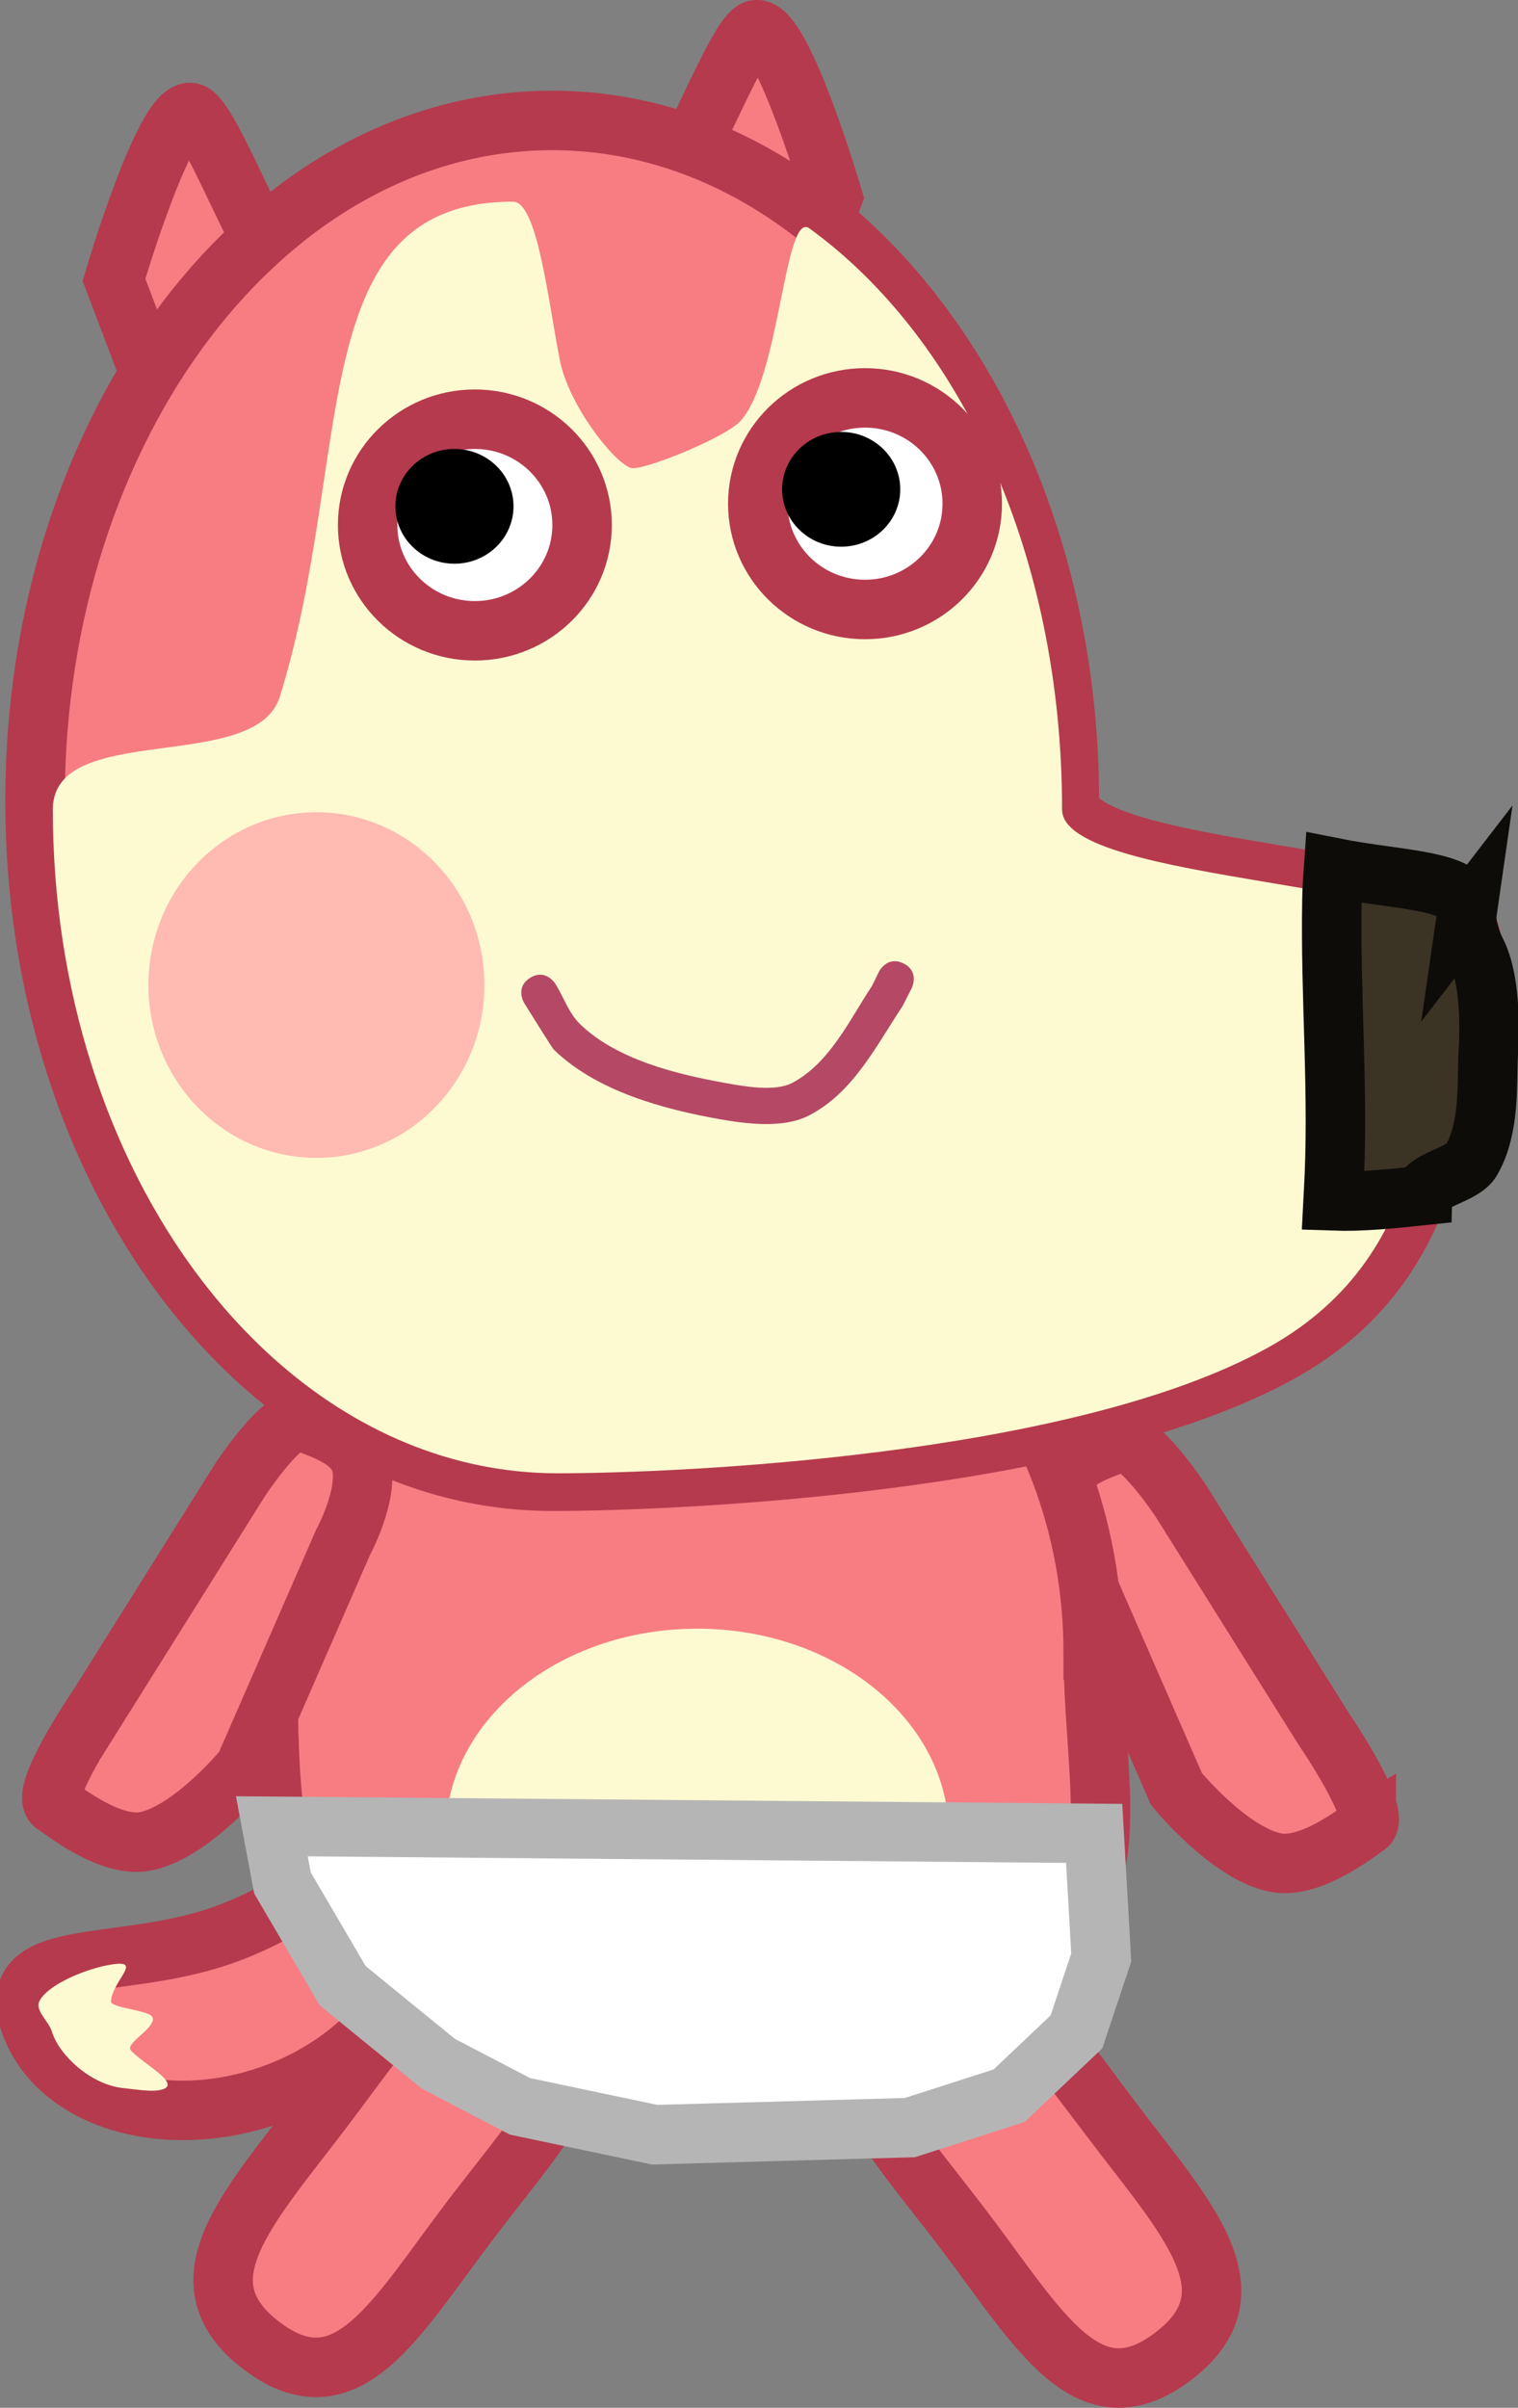 <svg version="1.1" xmlns="http://www.w3.org/2000/svg" xmlns:xlink="http://www.w3.org/1999/xlink" width="63.816" height="101.203" viewBox="0,0,63.816,101.203"><rect x="0" y="0" width="63.816" height="101.203" fill="#808080" stroke="none"/><g transform="translate(-210.675,-124.981)"><g data-paper-data="{&quot;isPaintingLayer&quot;:true}" fill-rule="nonzero" stroke-linejoin="miter" stroke-miterlimit="10" stroke-dasharray="" stroke-dashoffset="0" style="mix-blend-mode: normal"><path d="M268.113,201.741c-0.316,0.191 -2.308,1.818 -3.8,1.53c-1.96,-0.378 -4.18,-3.093 -4.18,-3.093l-4.142,-9.483c0,0 -1.114,-2.044 -0.745,-3.346c0.321,-1.134 2.104,-1.533 2.433,-1.731c0.736,-0.444 2.645,2.46 2.645,2.46l5.961,9.51c0,0 2.543,3.722 1.828,4.153z" data-paper-data="{&quot;index&quot;:null}" fill="#f77d83" stroke="#b53a4d" stroke-width="2.5" stroke-linecap="butt"/><g stroke-width="2.5" stroke-linecap="butt"><path d="M228.004,204.431c1.115,3.236 -1.58,7.1 -6.02,8.63c-4.44,1.53 -8.943,0.147 -10.058,-3.089c-1.115,-3.236 3.618,-2.102 8.058,-3.632c4.44,-1.53 6.906,-5.145 8.021,-1.909z" fill="#f77d83" stroke="#b53a4d"/><path d="M217.338,212.84c-0.39,0.062 -1.096,-0.056 -1.471,-0.092c-1.342,-0.13 -2.687,-1.353 -3.004,-2.358c-0.164,-0.521 -0.776,-0.912 -0.496,-1.363c0.41,-0.662 1.934,-1.306 2.996,-1.474c1.337,-0.211 0.072,0.626 -0.024,1.538c-0.032,0.306 1.651,0.368 1.753,0.691c0.142,0.451 -1.195,1.074 -0.908,1.391c0.53,0.584 2.313,1.483 1.154,1.666z" fill="#fdfad2" stroke="none"/></g><path d="M256.635,194.448c0,4.214 1.059,8.809 -0.768,10.664c-2.826,2.869 -9.654,1.673 -15.472,1.673c-6.661,0 -13.874,1.906 -17.105,-2.176c-1.415,-1.788 -1.344,-6.892 -1.344,-10.161c0,-10.732 7.765,-19.433 17.344,-19.433c9.579,0 17.344,8.7 17.344,19.433z" fill="#f77d83" stroke="#b53a4d" stroke-width="2.5" stroke-linecap="butt"/><path d="M214.806,196.694l5.961,-9.51c0,0 1.909,-2.905 2.645,-2.46c0.329,0.199 2.112,0.598 2.433,1.731c0.369,1.303 -0.745,3.346 -0.745,3.346l-4.142,9.483c0,0 -2.221,2.715 -4.18,3.093c-1.492,0.288 -3.485,-1.339 -3.8,-1.53c-0.714,-0.431 1.828,-4.153 1.828,-4.153z" data-paper-data="{&quot;index&quot;:null}" fill="#f77d83" stroke="#b53a4d" stroke-width="2.5" stroke-linecap="butt"/><path d="M250.564,202.08c0,4.773 -4.737,8.643 -10.58,8.643c-5.843,0 -10.58,-3.869 -10.58,-8.643c0,-4.773 4.737,-8.643 10.58,-8.643c5.843,0 10.58,3.869 10.58,8.643z" fill="#fdfad2" stroke="none" stroke-width="2.5" stroke-linecap="butt"/><path d="M257.375,214.04c3.182,4.197 6.188,7.276 2.614,9.985c-3.574,2.709 -5.607,-1.107 -8.789,-5.305c-3.182,-4.197 -6.307,-7.186 -2.732,-9.895c3.574,-2.709 5.726,1.017 8.908,5.215z" fill="#f77d83" stroke="#b53a4d" stroke-width="2.5" stroke-linecap="butt"/><path d="M233.196,208.378c3.574,2.709 0.449,5.698 -2.732,9.895c-3.182,4.197 -5.214,8.014 -8.789,5.305c-3.574,-2.709 -0.568,-5.788 2.614,-9.985c3.182,-4.197 5.333,-7.924 8.908,-5.215z" data-paper-data="{&quot;index&quot;:null}" fill="#f77d83" stroke="#b53a4d" stroke-width="2.5" stroke-linecap="butt"/><path d="M222.103,201.743l34.57,0.298l0.298,5.215l-1.043,3.129l-2.831,2.682l-4.172,1.341l-10.729,0.298l-5.662,-1.192l-3.427,-1.788l-4.023,-3.278l-2.533,-4.321z" fill="#ffffff" stroke="#b5b5b5" stroke-width="2.5" stroke-linecap="round"/><path d="" fill="#9966ff" stroke="none" stroke-width="0.5" stroke-linecap="butt"/><g><path d="M237.204,134.521c0,0 0.608,-0.715 1.733,-2.073c0.93,-1.122 2.812,-6.113 3.518,-6.218c1.111,-0.165 3.229,7.03 3.229,7.03l-3.068,8.071z" data-paper-data="{&quot;index&quot;:null}" fill="#f77d83" stroke="#b53a4d" stroke-width="2.5" stroke-linecap="round"/><path d="M218.534,144.813l-3.068,-8.071c0,0 2.118,-7.195 3.229,-7.03c0.706,0.105 2.588,5.096 3.518,6.218c1.125,1.358 1.733,2.073 1.733,2.073z" fill="#f77d83" stroke="#b53a4d" stroke-width="2.5" stroke-linecap="round"/><path d="M255.631,158.641c0,3.251 17.618,3.067 16.858,5.979c-1.372,5.258 -0.524,13.06 -7.98,17.202c-8.475,4.707 -25.547,5.418 -30.62,5.418c-12.008,0 -21.742,-12.804 -21.742,-28.598c0,-15.794 9.734,-28.598 21.742,-28.598c12.008,0 21.742,12.804 21.742,28.598z" fill="#f77d83" stroke="#b53a4d" stroke-width="2.5" stroke-linecap="butt"/><path d="M255.323,159.003c0,3.172 17.189,2.992 16.448,5.834c-1.339,5.131 -0.511,12.743 -7.786,16.783c-8.269,4.592 -24.926,5.286 -29.875,5.286c-8.836,0 -16.41,-7.105 -19.6,-17.208c-1.04,-3.294 -1.614,-6.906 -1.614,-10.694c0,-3.745 8.522,-1.469 9.54,-4.732c3.169,-10.163 0.937,-20.814 9.805,-20.814c1.039,0 1.483,4.243 1.976,6.689c0.378,1.876 2.247,4.253 2.973,4.501c0.458,0.156 3.971,-1.265 4.613,-1.971c1.676,-1.842 1.849,-8.859 2.897,-8.098c6.433,4.672 10.624,13.819 10.624,24.426z" fill="#fdfad2" stroke="#799794" stroke-width="0" stroke-linecap="butt"/></g><path d="M272.345,163.373c-0.061,0.425 0.154,1.143 0.379,1.583c0.597,1.163 0.583,3.053 0.518,4.288c-0.069,1.325 0.081,3.117 -0.71,4.502c-0.362,0.634 -2.008,0.838 -2.036,1.484c-1.368,0.145 -2.592,0.269 -3.78,0.227c0.005,-0.099 0.01,-0.196 0.016,-0.29c0.247,-4.179 -0.142,-8.204 -0.063,-12.393c0.008,-0.442 0.038,-0.884 0.069,-1.325c2.871,0.574 5.815,0.483 5.606,1.925z" fill="#3b3324" stroke="#0e0c09" stroke-width="2.5" stroke-linecap="butt"/><path d="M251.548,146.152c0,2.456 -2.018,4.447 -4.508,4.447c-2.489,0 -4.508,-1.991 -4.508,-4.447c0,-2.456 2.018,-4.447 4.508,-4.447c2.489,0 4.508,1.991 4.508,4.447z" fill="#ffffff" stroke="#b53a4d" stroke-width="2.5" stroke-linecap="butt"/><path d="M235.146,147.048c0,2.456 -2.018,4.447 -4.508,4.447c-2.489,0 -4.508,-1.991 -4.508,-4.447c0,-2.456 2.018,-4.447 4.508,-4.447c2.489,0 4.508,1.991 4.508,4.447z" fill="#ffffff" stroke="#b53a4d" stroke-width="2.5" stroke-linecap="butt"/><path d="M248.66,165.477c0.689,0.344 0.344,1.033 0.344,1.033l-0.39,0.767c-1.104,1.654 -2.074,3.653 -3.963,4.605c-1.058,0.533 -2.589,0.34 -3.7,0.144c-2.384,-0.421 -5.198,-1.179 -6.999,-2.932c-0.063,-0.061 -1.147,-1.804 -1.238,-1.95c0,0 -0.408,-0.653 0.245,-1.061c0.653,-0.408 1.061,0.245 1.061,0.245c0.353,0.564 0.566,1.239 1.044,1.702c1.559,1.507 4.104,2.114 6.147,2.479c0.753,0.135 2.051,0.371 2.781,-0.018c1.581,-0.843 2.406,-2.665 3.34,-4.067l0.294,-0.602c0,0 0.344,-0.689 1.033,-0.344z" fill="#b54865" stroke="none" stroke-width="2.5" stroke-linecap="butt"/><path d="M231.039,166.384c0,4.012 -3.162,7.264 -7.062,7.264c-3.9,0 -7.062,-3.252 -7.062,-7.264c0,-4.012 3.162,-7.264 7.062,-7.264c3.9,0 7.062,3.252 7.062,7.264z" fill="#ffbab2" stroke="#e29384" stroke-width="0" stroke-linecap="butt"/><path d="M232.263,146.263c0,1.332 -1.112,2.412 -2.483,2.412c-1.371,0 -2.483,-1.08 -2.483,-2.412c0,-1.332 1.112,-2.412 2.483,-2.412c1.371,0 2.483,1.08 2.483,2.412z" fill="#000000" stroke="none" stroke-width="0" stroke-linecap="butt"/><path d="M248.521,145.548c0,1.332 -1.112,2.412 -2.483,2.412c-1.371,0 -2.483,-1.08 -2.483,-2.412c0,-1.332 1.112,-2.412 2.483,-2.412c1.371,0 2.483,1.08 2.483,2.412z" fill="#000000" stroke="none" stroke-width="0" stroke-linecap="butt"/></g></g></svg>
